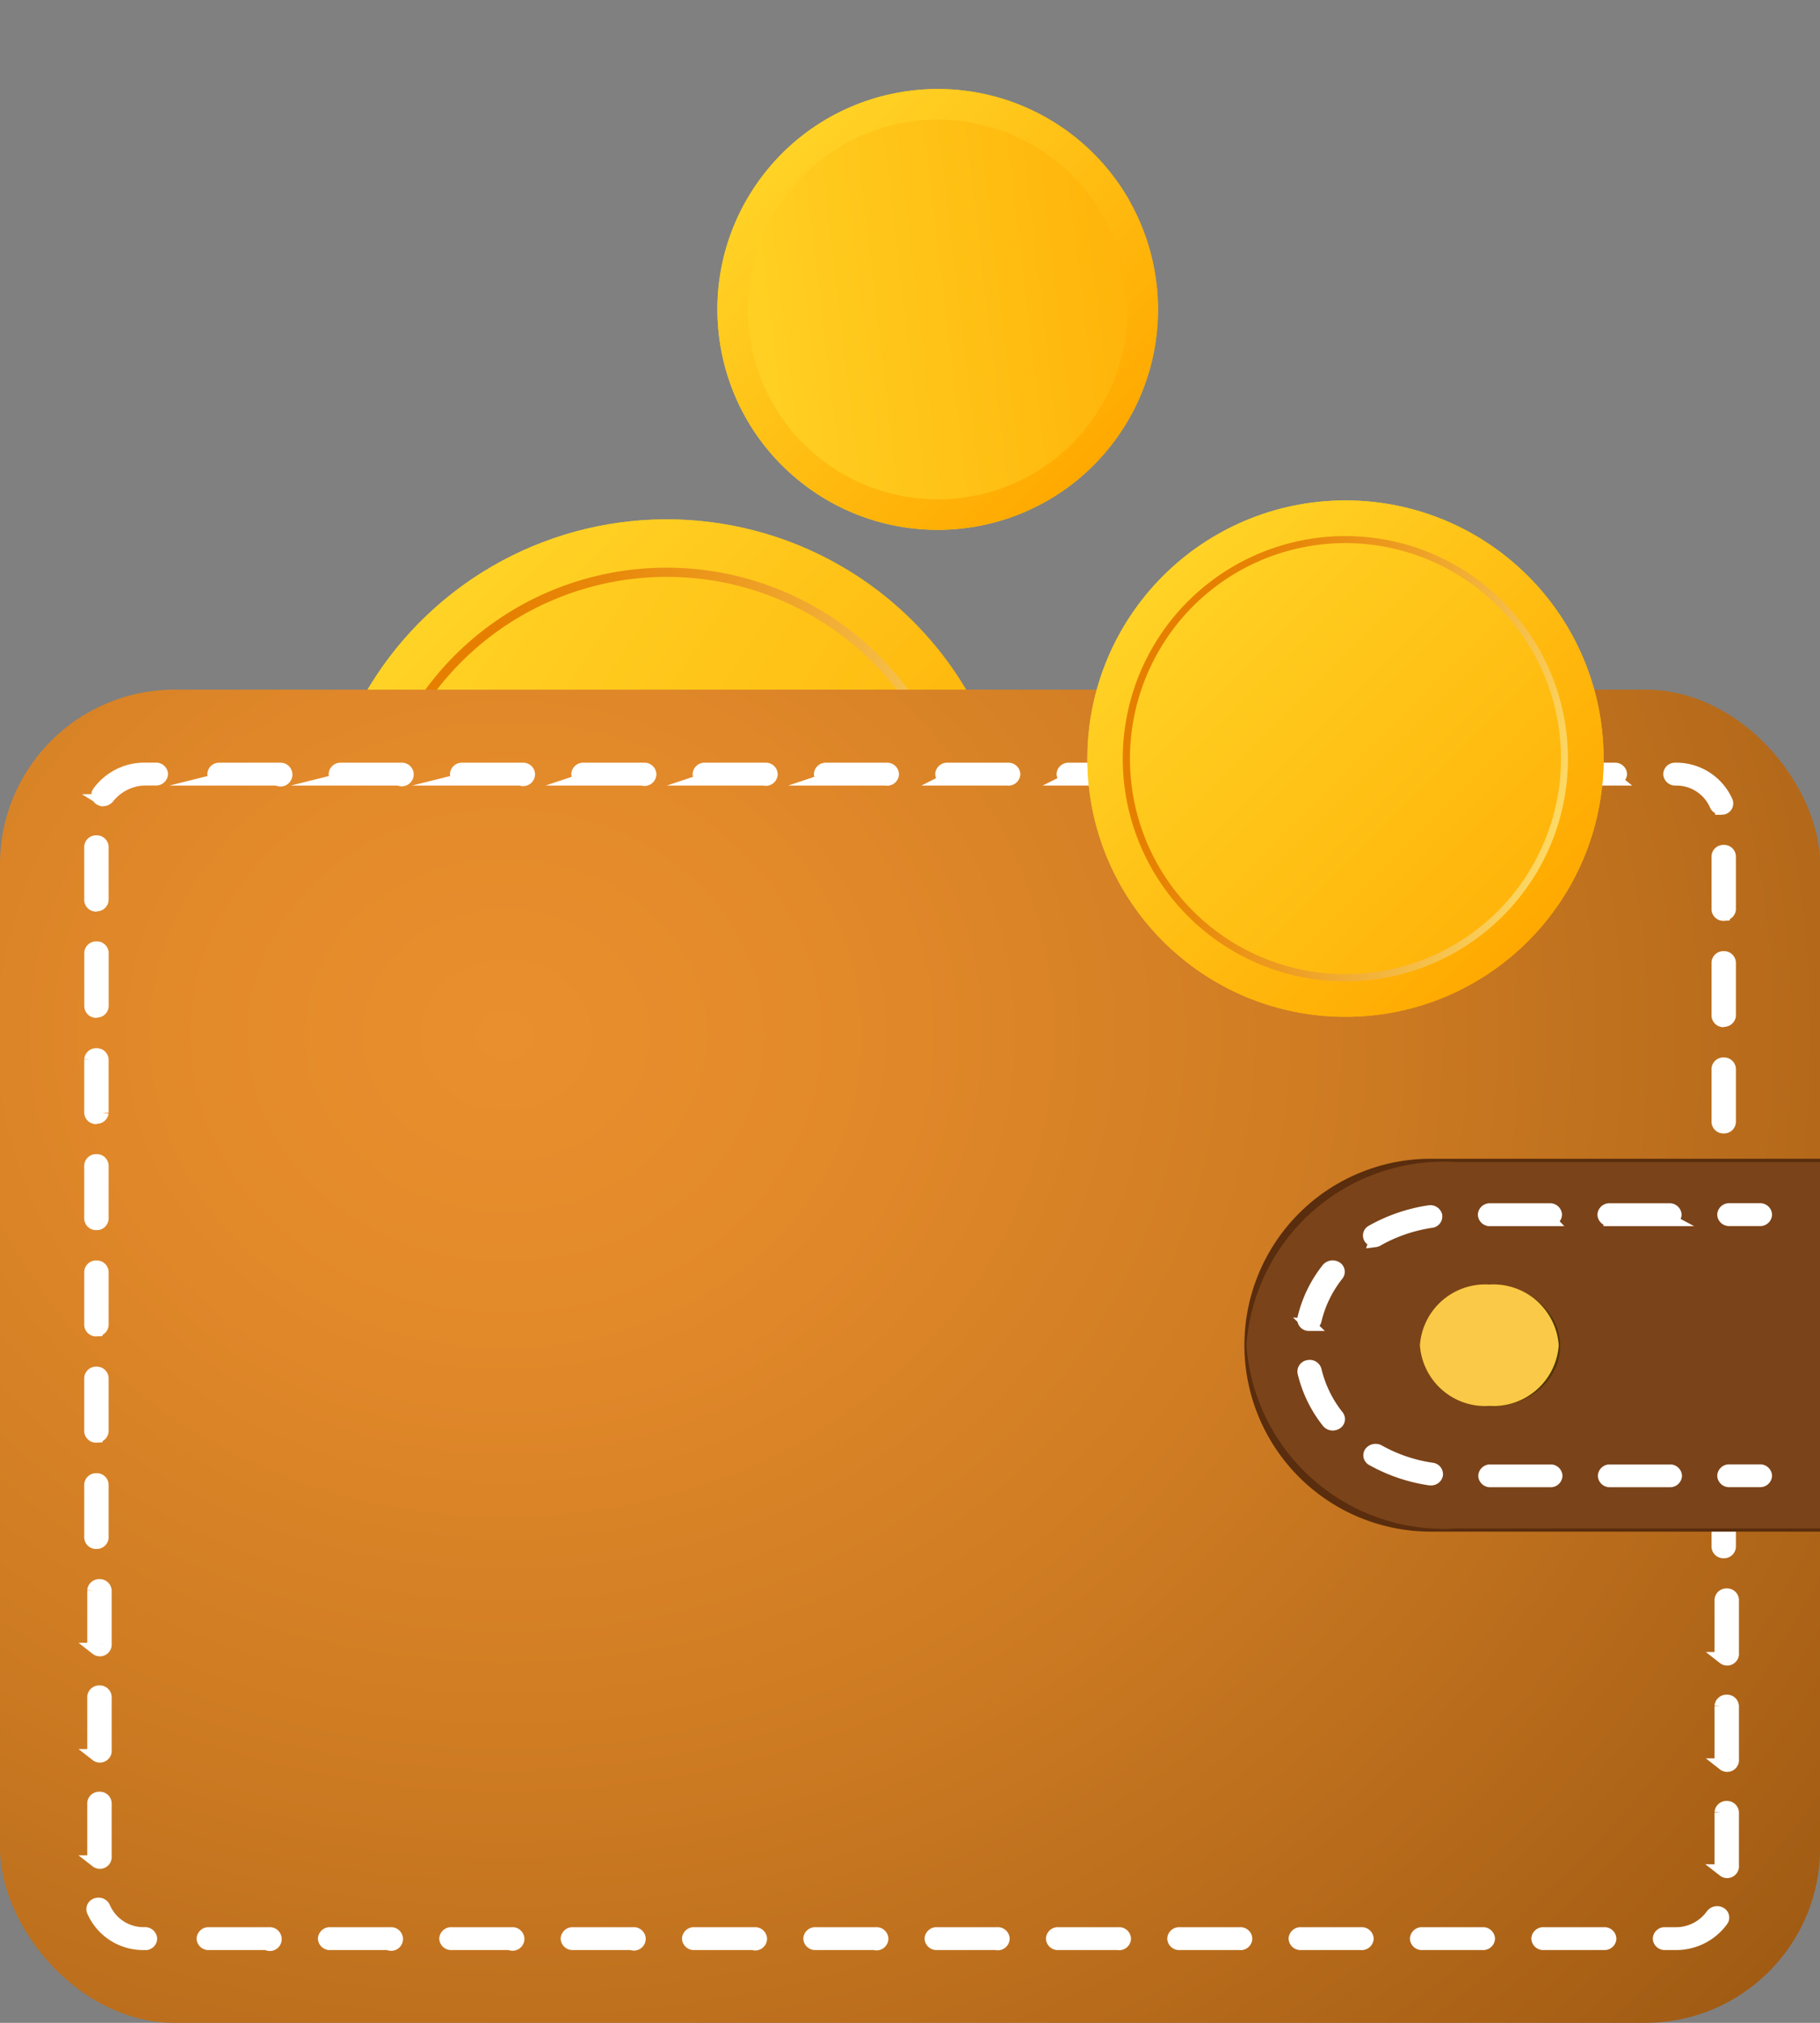 <svg xmlns="http://www.w3.org/2000/svg" xmlns:xlink="http://www.w3.org/1999/xlink" width="27" height="30" viewBox="0 0 27 30"><rect x="0" y="0" width="27" height="30" fill="#808080" stroke="none"/><defs><style>.a{fill:url(#a);}.b{fill:url(#b);}.c{fill:url(#c);}.d{fill:url(#d);}.e{fill:#2e2e2e;}.f{fill:#f2f2f2;stroke:#fff;stroke-miterlimit:10;stroke-width:0.183px;}.g{fill:url(#e);}.h{fill:#7b4319;}.i{fill:url(#f);}.j{fill:url(#g);}.k{fill:#f9c947;}.l{fill:url(#i);}</style><linearGradient id="a" x1="0.146" y1="0.146" x2="0.854" y2="0.854" gradientUnits="objectBoundingBox"><stop offset="0" stop-color="#ffd326"/><stop offset="0.191" stop-color="#ffcc1f"/><stop offset="1" stop-color="#ffb208"/></linearGradient><linearGradient id="b" x1="0.019" y1="0.362" x2="0.981" y2="0.638" gradientUnits="objectBoundingBox"><stop offset="0.158" stop-color="#e67f00"/><stop offset="0.294" stop-color="#e8880a"/><stop offset="0.528" stop-color="#eea026"/><stop offset="0.83" stop-color="#f8c853"/><stop offset="1" stop-color="#ffe270"/></linearGradient><linearGradient id="c" x1="0.146" y1="0.146" x2="0.854" y2="0.854" gradientUnits="objectBoundingBox"><stop offset="0" stop-color="#ffd326"/><stop offset="1" stop-color="#ffa900"/></linearGradient><radialGradient id="d" cx="0.277" cy="0.263" r="1.476" gradientTransform="translate(0.074 0.029) scale(0.732 0.874)" gradientUnits="objectBoundingBox"><stop offset="0" stop-color="#ea8f2d"/><stop offset="0.176" stop-color="#e2892a"/><stop offset="0.446" stop-color="#cc7a22"/><stop offset="0.775" stop-color="#a96116"/><stop offset="1" stop-color="#8e4e0d"/></radialGradient><radialGradient id="e" cx="0.5" cy="0.5" r="0.697" gradientTransform="translate(-1.874 0.125) scale(0.648 0.815)" gradientUnits="objectBoundingBox"><stop offset="0" stop-color="#d6762d"/><stop offset="0.142" stop-color="#ce712b"/><stop offset="0.36" stop-color="#b86425"/><stop offset="0.626" stop-color="#95501c"/><stop offset="0.929" stop-color="#653410"/><stop offset="1" stop-color="#592d0d"/></radialGradient><radialGradient id="f" cx="0.5" cy="0.5" r="0.572" gradientTransform="translate(0.063 0.068) scale(0.874 0.874)" gradientUnits="objectBoundingBox"><stop offset="0" stop-color="#db9d21"/><stop offset="0.019" stop-color="#db9d23"/><stop offset="0.031" stop-color="#dba02c"/><stop offset="0.032" stop-color="#dba12d"/><stop offset="0.489" stop-color="#d99f2b"/><stop offset="0.653" stop-color="#d29928"/><stop offset="0.77" stop-color="#c68f21"/><stop offset="0.865" stop-color="#b58117"/><stop offset="0.945" stop-color="#9f6e0b"/><stop offset="1" stop-color="#8c5e00"/></radialGradient><radialGradient id="g" cx="0.5" cy="0.5" r="0.572" gradientTransform="translate(0.063 0.068) scale(0.874 0.874)" gradientUnits="objectBoundingBox"><stop offset="0" stop-color="#996601"/><stop offset="0.032" stop-color="#996702"/><stop offset="0.489" stop-color="#976501"/><stop offset="0.653" stop-color="#906101"/><stop offset="0.77" stop-color="#845901"/><stop offset="0.865" stop-color="#734d01"/><stop offset="0.945" stop-color="#5d3f00"/><stop offset="1" stop-color="#4a3200"/></radialGradient><linearGradient id="i" x1="0.019" y1="0.362" x2="0.981" y2="0.638" xlink:href="#b"/></defs><g transform="translate(53.434 -73.544)"><g transform="translate(-49.637 80.317)"><circle class="a" cx="5.166" cy="5.166" r="5.166" transform="translate(0 2.066) rotate(-11.535)"/><path class="b" d="M-38.359,86.587a4.318,4.318,0,0,1-1.628,5.88,4.318,4.318,0,0,1-5.879-1.628,4.318,4.318,0,0,1,1.628-5.88,4.318,4.318,0,0,1,5.879,1.628Zm.6-.342a5.008,5.008,0,0,0-6.824-1.89,5.007,5.007,0,0,0-1.89,6.824,5.007,5.007,0,0,0,6.824,1.89,5.007,5.007,0,0,0,1.89-6.825Z" transform="translate(48.208 -82.618)"/><path class="c" d="M-38.287,86.473a4.456,4.456,0,0,1-1.679,6.066,4.457,4.457,0,0,1-6.067-1.68,4.456,4.456,0,0,1,1.68-6.066,4.456,4.456,0,0,1,6.066,1.68Zm.623-.353A5.167,5.167,0,0,0-44.7,84.17a5.166,5.166,0,0,0-1.95,7.041,5.167,5.167,0,0,0,7.041,1.95,5.166,5.166,0,0,0,1.95-7.041Z" transform="translate(48.254 -82.571)"/></g><rect class="d" width="27.001" height="19.772" rx="2.591" transform="translate(-53.434 83.772)"/><path class="e" d="M-28.167,105.737h-.157a.084.084,0,0,1-.089-.078.084.084,0,0,1,.089-.078h.157a.653.653,0,0,0,.539-.275.1.1,0,0,1,.122-.027.073.073,0,0,1,.032.107A.84.84,0,0,1-28.167,105.737Zm-1.059,0h-.9a.085.085,0,0,1-.089-.078.084.084,0,0,1,.089-.078h.9a.084.084,0,0,1,.09.078A.085.085,0,0,1-29.226,105.737Zm-1.8,0h-.9a.085.085,0,0,1-.09-.078.084.084,0,0,1,.09-.078h.9a.084.084,0,0,1,.09.078A.085.085,0,0,1-31.03,105.737Zm-1.8,0h-.9a.085.085,0,0,1-.09-.078.084.084,0,0,1,.09-.078h.9a.084.084,0,0,1,.089.078A.085.085,0,0,1-32.833,105.737Zm-1.8,0h-.9a.085.085,0,0,1-.09-.078.084.084,0,0,1,.09-.078h.9a.084.084,0,0,1,.089.078A.084.084,0,0,1-34.637,105.737Zm-1.8,0h-.9a.085.085,0,0,1-.09-.078.084.084,0,0,1,.09-.078h.9a.084.084,0,0,1,.089.078A.084.084,0,0,1-36.441,105.737Zm-1.8,0h-.9a.085.085,0,0,1-.09-.078.084.084,0,0,1,.09-.078h.9a.084.084,0,0,1,.089.078A.084.084,0,0,1-38.245,105.737Zm-1.8,0h-.9a.084.084,0,0,1-.089-.078.084.084,0,0,1,.089-.078h.9a.084.084,0,0,1,.09.078A.085.085,0,0,1-40.049,105.737Zm-1.8,0h-.9a.084.084,0,0,1-.089-.078.084.084,0,0,1,.089-.078h.9a.084.084,0,0,1,.09.078A.085.085,0,0,1-41.852,105.737Zm-1.8,0h-.9a.085.085,0,0,1-.089-.078.084.084,0,0,1,.089-.078h.9a.084.084,0,0,1,.09.078A.085.085,0,0,1-43.656,105.737Zm-1.8,0h-.9a.085.085,0,0,1-.09-.078.084.084,0,0,1,.09-.078h.9a.084.084,0,0,1,.09.078A.085.085,0,0,1-45.46,105.737Zm-1.8,0h-.9a.085.085,0,0,1-.09-.078.084.084,0,0,1,.09-.078h.9a.084.084,0,0,1,.089.078A.085.085,0,0,1-47.263,105.737Zm-1.8,0h-.9a.085.085,0,0,1-.09-.078.084.084,0,0,1,.09-.078h.9a.084.084,0,0,1,.089.078A.084.084,0,0,1-49.067,105.737Zm-1.8,0h-.009a.812.812,0,0,1-.765-.491.076.076,0,0,1,.057-.1.092.092,0,0,1,.112.05.634.634,0,0,0,.6.384.088.088,0,0,1,.094.078A.081.081,0,0,1-50.871,105.737Zm23.418-1.085a.084.084,0,0,1-.089-.078v-.787a.084.084,0,0,1,.089-.078.084.084,0,0,1,.09.078v.787A.084.084,0,0,1-27.453,104.652Zm-24.141-.137a.084.084,0,0,1-.089-.078v-.788a.084.084,0,0,1,.089-.078.085.085,0,0,1,.09.078v.788A.084.084,0,0,1-51.594,104.515Zm24.141-1.439a.084.084,0,0,1-.089-.078v-.788a.085.085,0,0,1,.089-.078.085.085,0,0,1,.09.078V103A.084.084,0,0,1-27.453,103.077Zm-24.141-.137a.084.084,0,0,1-.089-.078v-.788a.084.084,0,0,1,.089-.078.084.084,0,0,1,.09.078v.788A.084.084,0,0,1-51.594,102.94Zm24.141-1.439a.084.084,0,0,1-.089-.078v-.788a.084.084,0,0,1,.089-.078.084.084,0,0,1,.09.078v.788A.084.084,0,0,1-27.453,101.5Zm-24.141-.138a.084.084,0,0,1-.089-.078V100.5a.084.084,0,0,1,.089-.078.084.084,0,0,1,.09.078v.787A.084.084,0,0,1-51.594,101.363Zm24.141-1.439a.084.084,0,0,1-.089-.078v-.787a.084.084,0,0,1,.089-.078.084.084,0,0,1,.09.078v.787A.084.084,0,0,1-27.453,99.924Zm-24.141-.137a.084.084,0,0,1-.089-.078v-.787a.084.084,0,0,1,.089-.078.084.084,0,0,1,.09.078v.787A.084.084,0,0,1-51.594,99.788Zm24.141-1.439a.084.084,0,0,1-.089-.078v-.787a.084.084,0,0,1,.089-.078.084.084,0,0,1,.09.078v.787A.084.084,0,0,1-27.453,98.349Zm-24.141-.137a.084.084,0,0,1-.089-.078v-.788a.084.084,0,0,1,.089-.078.084.084,0,0,1,.09.078v.788A.084.084,0,0,1-51.594,98.212Zm24.141-1.439a.084.084,0,0,1-.089-.078v-.788a.085.085,0,0,1,.089-.078.085.085,0,0,1,.09.078V96.7A.084.084,0,0,1-27.453,96.773Zm-24.141-.137a.084.084,0,0,1-.089-.078V95.77a.084.084,0,0,1,.089-.078.084.084,0,0,1,.09.078v.788A.085.085,0,0,1-51.594,96.636ZM-27.453,95.2a.085.085,0,0,1-.089-.078v-.788a.084.084,0,0,1,.089-.078.084.084,0,0,1,.09.078v.788A.085.085,0,0,1-27.453,95.2Zm-24.141-.138a.084.084,0,0,1-.089-.078v-.787a.084.084,0,0,1,.089-.078.084.084,0,0,1,.09.078v.787A.084.084,0,0,1-51.594,95.06Zm24.141-1.439a.084.084,0,0,1-.089-.078v-.787a.084.084,0,0,1,.089-.078.084.084,0,0,1,.09.078v.787A.084.084,0,0,1-27.453,93.621Zm-24.141-.137a.084.084,0,0,1-.089-.078v-.788a.084.084,0,0,1,.089-.078.085.085,0,0,1,.09.078v.788A.084.084,0,0,1-51.594,93.484Zm24.141-1.439a.084.084,0,0,1-.089-.078v-.788a.084.084,0,0,1,.089-.077.084.084,0,0,1,.09.077v.788A.084.084,0,0,1-27.453,92.045Zm-24.141-.137a.084.084,0,0,1-.089-.078v-.788a.084.084,0,0,1,.089-.078.084.084,0,0,1,.09.078v.788A.084.084,0,0,1-51.594,91.909Zm24.141-1.439a.084.084,0,0,1-.089-.078V89.6a.084.084,0,0,1,.089-.078.084.084,0,0,1,.09.078v.788A.084.084,0,0,1-27.453,90.47Zm-24.141-.138a.084.084,0,0,1-.089-.078v-.787a.084.084,0,0,1,.089-.078.084.084,0,0,1,.09.078v.787A.084.084,0,0,1-51.594,90.332ZM-27.488,88.9a.089.089,0,0,1-.084-.053.636.636,0,0,0-.595-.381.086.086,0,0,1-.091-.078.082.082,0,0,1,.087-.078h0a.816.816,0,0,1,.764.487.077.077,0,0,1-.056.1A.116.116,0,0,1-27.488,88.9Zm-24-.125a.11.11,0,0,1-.046-.011.073.073,0,0,1-.03-.108.841.841,0,0,1,.69-.347h.162a.084.084,0,0,1,.089.078.084.084,0,0,1-.089.078h-.162a.657.657,0,0,0-.537.271A.092.092,0,0,1-51.493,88.773Zm22.42-.309h-.9a.084.084,0,0,1-.089-.078.084.084,0,0,1,.089-.078h.9a.084.084,0,0,1,.09.078A.084.084,0,0,1-29.073,88.463Zm-1.8,0h-.9a.084.084,0,0,1-.089-.078.084.084,0,0,1,.089-.078h.9a.084.084,0,0,1,.09.078A.084.084,0,0,1-30.877,88.463Zm-1.8,0h-.9a.084.084,0,0,1-.089-.078.084.084,0,0,1,.089-.078h.9a.084.084,0,0,1,.09.078A.084.084,0,0,1-32.681,88.463Zm-1.8,0h-.9a.084.084,0,0,1-.09-.078.084.084,0,0,1,.09-.078h.9a.084.084,0,0,1,.09.078A.084.084,0,0,1-34.485,88.463Zm-1.8,0h-.9a.084.084,0,0,1-.09-.078.084.084,0,0,1,.09-.078h.9a.084.084,0,0,1,.089.078A.084.084,0,0,1-36.288,88.463Zm-1.8,0h-.9a.084.084,0,0,1-.09-.078.084.084,0,0,1,.09-.078h.9a.084.084,0,0,1,.089.078A.084.084,0,0,1-38.092,88.463Zm-1.8,0h-.9a.084.084,0,0,1-.09-.078.084.084,0,0,1,.09-.078h.9a.084.084,0,0,1,.089.078A.084.084,0,0,1-39.9,88.463Zm-1.8,0h-.9a.084.084,0,0,1-.089-.078.084.084,0,0,1,.089-.078h.9a.084.084,0,0,1,.09.078A.084.084,0,0,1-41.7,88.463Zm-1.8,0h-.9a.084.084,0,0,1-.089-.078.084.084,0,0,1,.089-.078h.9a.084.084,0,0,1,.09.078A.084.084,0,0,1-43.5,88.463Zm-1.8,0h-.9a.084.084,0,0,1-.089-.078.084.084,0,0,1,.089-.078h.9a.084.084,0,0,1,.09.078A.084.084,0,0,1-45.307,88.463Zm-1.8,0h-.9a.084.084,0,0,1-.089-.078.084.084,0,0,1,.089-.078h.9a.084.084,0,0,1,.09.078A.084.084,0,0,1-47.111,88.463Zm-1.8,0h-.9a.084.084,0,0,1-.089-.078.084.084,0,0,1,.089-.078h.9a.084.084,0,0,1,.09.078A.084.084,0,0,1-48.915,88.463Z" transform="translate(-0.397 -3.344)"/><path class="f" d="M-28.185,105.711h-.157a.084.084,0,0,1-.089-.078.084.084,0,0,1,.089-.078h.157a.653.653,0,0,0,.539-.274.1.1,0,0,1,.122-.028.074.074,0,0,1,.032.108A.842.842,0,0,1-28.185,105.711Zm-1.059,0h-.9a.084.084,0,0,1-.089-.078.085.085,0,0,1,.089-.078h.9a.085.085,0,0,1,.09.078A.084.084,0,0,1-29.244,105.711Zm-1.8,0h-.9a.084.084,0,0,1-.09-.078.085.085,0,0,1,.09-.078h.9a.085.085,0,0,1,.089.078A.084.084,0,0,1-31.047,105.711Zm-1.8,0h-.9a.084.084,0,0,1-.09-.078.085.085,0,0,1,.09-.078h.9a.085.085,0,0,1,.089.078A.084.084,0,0,1-32.851,105.711Zm-1.8,0h-.9a.084.084,0,0,1-.09-.078.085.085,0,0,1,.09-.078h.9a.084.084,0,0,1,.089.078A.084.084,0,0,1-34.655,105.711Zm-1.8,0h-.9a.084.084,0,0,1-.09-.078.085.085,0,0,1,.09-.078h.9a.084.084,0,0,1,.089.078A.084.084,0,0,1-36.459,105.711Zm-1.8,0h-.9a.084.084,0,0,1-.09-.078.085.085,0,0,1,.09-.078h.9a.084.084,0,0,1,.089.078A.084.084,0,0,1-38.263,105.711Zm-1.8,0h-.9a.084.084,0,0,1-.089-.078.084.084,0,0,1,.089-.078h.9a.085.085,0,0,1,.09.078A.084.084,0,0,1-40.067,105.711Zm-1.8,0h-.9a.084.084,0,0,1-.089-.078.084.084,0,0,1,.089-.078h.9a.085.085,0,0,1,.09.078A.084.084,0,0,1-41.87,105.711Zm-1.8,0h-.9a.084.084,0,0,1-.089-.078.085.085,0,0,1,.089-.078h.9a.085.085,0,0,1,.09.078A.084.084,0,0,1-43.674,105.711Zm-1.8,0h-.9a.084.084,0,0,1-.09-.078.085.085,0,0,1,.09-.078h.9a.085.085,0,0,1,.09.078A.084.084,0,0,1-45.478,105.711Zm-1.8,0h-.9a.084.084,0,0,1-.09-.078.085.085,0,0,1,.09-.078h.9a.085.085,0,0,1,.089.078A.084.084,0,0,1-47.281,105.711Zm-1.8,0h-.9a.084.084,0,0,1-.09-.078.085.085,0,0,1,.09-.078h.9a.084.084,0,0,1,.089.078A.084.084,0,0,1-49.085,105.711Zm-1.8,0H-50.9a.813.813,0,0,1-.765-.49.077.077,0,0,1,.057-.1.092.092,0,0,1,.112.05.633.633,0,0,0,.6.383.089.089,0,0,1,.094.078A.08.08,0,0,1-50.889,105.711Zm23.418-1.084a.084.084,0,0,1-.089-.078v-.788a.085.085,0,0,1,.089-.078.085.085,0,0,1,.09.078v.788A.084.084,0,0,1-27.471,104.626Zm-24.141-.138a.084.084,0,0,1-.089-.077v-.788a.084.084,0,0,1,.089-.078.084.084,0,0,1,.09.078v.788A.084.084,0,0,1-51.612,104.489Zm24.141-1.438a.084.084,0,0,1-.089-.078v-.788a.084.084,0,0,1,.089-.078.084.084,0,0,1,.09.078v.788A.084.084,0,0,1-27.471,103.051Zm-24.141-.138a.084.084,0,0,1-.089-.078v-.787a.084.084,0,0,1,.089-.078.084.084,0,0,1,.09.078v.787A.084.084,0,0,1-51.612,102.913Zm24.141-1.439a.084.084,0,0,1-.089-.078v-.787a.084.084,0,0,1,.089-.078.084.084,0,0,1,.09.078v.787A.084.084,0,0,1-27.471,101.474Zm-24.141-.137a.084.084,0,0,1-.089-.078v-.788a.084.084,0,0,1,.089-.078.085.085,0,0,1,.09.078v.788A.084.084,0,0,1-51.612,101.337ZM-27.471,99.9a.084.084,0,0,1-.089-.078v-.787a.084.084,0,0,1,.089-.078.084.084,0,0,1,.09.078v.787A.084.084,0,0,1-27.471,99.9Zm-24.141-.137a.084.084,0,0,1-.089-.078V98.9a.084.084,0,0,1,.089-.078.084.084,0,0,1,.09.078v.788A.084.084,0,0,1-51.612,99.762Zm24.141-1.439a.084.084,0,0,1-.089-.078v-.788a.084.084,0,0,1,.089-.078.084.084,0,0,1,.09.078v.788A.084.084,0,0,1-27.471,98.323Zm-24.141-.138a.084.084,0,0,1-.089-.078V97.32a.084.084,0,0,1,.089-.078.084.084,0,0,1,.09.078v.787A.084.084,0,0,1-51.612,98.185Zm24.141-1.438a.085.085,0,0,1-.089-.078v-.788a.084.084,0,0,1,.089-.078.084.084,0,0,1,.09.078v.788A.085.085,0,0,1-27.471,96.747Zm-24.141-.138a.084.084,0,0,1-.089-.078v-.787a.084.084,0,0,1,.089-.078.084.084,0,0,1,.09.078v.787A.084.084,0,0,1-51.612,96.609Zm24.141-1.439a.084.084,0,0,1-.089-.078v-.787a.084.084,0,0,1,.089-.078.084.084,0,0,1,.09.078v.787A.084.084,0,0,1-27.471,95.171Zm-24.141-.137a.084.084,0,0,1-.089-.078v-.788a.084.084,0,0,1,.089-.078.084.084,0,0,1,.09.078v.788A.084.084,0,0,1-51.612,95.034ZM-27.471,93.6a.084.084,0,0,1-.089-.078v-.788a.085.085,0,0,1,.089-.078.085.085,0,0,1,.09.078v.788A.084.084,0,0,1-27.471,93.6Zm-24.141-.138a.084.084,0,0,1-.089-.077v-.788a.084.084,0,0,1,.089-.078.084.084,0,0,1,.09.078v.788A.084.084,0,0,1-51.612,93.457Zm24.141-1.438a.085.085,0,0,1-.089-.078v-.788a.084.084,0,0,1,.089-.078.084.084,0,0,1,.09.078v.788A.085.085,0,0,1-27.471,92.019Zm-24.141-.138A.084.084,0,0,1-51.7,91.8v-.787a.084.084,0,0,1,.089-.078.084.084,0,0,1,.09.078V91.8A.084.084,0,0,1-51.612,91.882Zm24.141-1.439a.084.084,0,0,1-.089-.078v-.787a.084.084,0,0,1,.089-.078.084.084,0,0,1,.09.078v.787A.084.084,0,0,1-27.471,90.443Zm-24.141-.137a.084.084,0,0,1-.089-.078V89.44a.084.084,0,0,1,.089-.078.085.085,0,0,1,.09.078v.788A.084.084,0,0,1-51.612,90.306Zm24.106-1.436a.088.088,0,0,1-.084-.053.636.636,0,0,0-.595-.38.086.086,0,0,1-.091-.078.082.082,0,0,1,.087-.078h0a.816.816,0,0,1,.764.487.076.076,0,0,1-.056.1A.088.088,0,0,1-27.506,88.87Zm-24-.124a.1.1,0,0,1-.046-.012.072.072,0,0,1-.03-.107.841.841,0,0,1,.69-.347h.162a.084.084,0,0,1,.089.078.085.085,0,0,1-.089.078H-50.9a.714.714,0,0,0-.537.272A.1.1,0,0,1-51.511,88.747Zm22.42-.309h-.9a.084.084,0,0,1-.089-.078.084.084,0,0,1,.089-.078h.9a.084.084,0,0,1,.09.078A.085.085,0,0,1-29.091,88.437Zm-1.8,0h-.9a.084.084,0,0,1-.089-.078.084.084,0,0,1,.089-.078h.9a.084.084,0,0,1,.09.078A.085.085,0,0,1-30.895,88.437Zm-1.8,0h-.9a.085.085,0,0,1-.089-.078.084.084,0,0,1,.089-.078h.9a.084.084,0,0,1,.09.078A.085.085,0,0,1-32.7,88.437Zm-1.8,0h-.9a.085.085,0,0,1-.09-.078.084.084,0,0,1,.09-.078h.9a.084.084,0,0,1,.09.078A.085.085,0,0,1-34.5,88.437Zm-1.8,0h-.9a.085.085,0,0,1-.09-.078.084.084,0,0,1,.09-.078h.9a.084.084,0,0,1,.089.078A.085.085,0,0,1-36.306,88.437Zm-1.8,0h-.9a.085.085,0,0,1-.09-.078.084.084,0,0,1,.09-.078h.9a.084.084,0,0,1,.089.078A.084.084,0,0,1-38.11,88.437Zm-1.8,0h-.9a.085.085,0,0,1-.09-.078.084.084,0,0,1,.09-.078h.9a.084.084,0,0,1,.089.078A.084.084,0,0,1-39.913,88.437Zm-1.8,0h-.9a.084.084,0,0,1-.089-.078.084.084,0,0,1,.089-.078h.9a.084.084,0,0,1,.09.078A.085.085,0,0,1-41.717,88.437Zm-1.8,0h-.9a.084.084,0,0,1-.089-.078.084.084,0,0,1,.089-.078h.9a.084.084,0,0,1,.09.078A.085.085,0,0,1-43.521,88.437Zm-1.8,0h-.9a.084.084,0,0,1-.089-.078.084.084,0,0,1,.089-.078h.9a.084.084,0,0,1,.09.078A.085.085,0,0,1-45.325,88.437Zm-1.8,0h-.9a.085.085,0,0,1-.089-.078.084.084,0,0,1,.089-.078h.9a.084.084,0,0,1,.09.078A.085.085,0,0,1-47.129,88.437Zm-1.8,0h-.9a.085.085,0,0,1-.089-.078.084.084,0,0,1,.089-.078h.9a.084.084,0,0,1,.09.078A.085.085,0,0,1-48.933,88.437Z" transform="translate(-0.392 -3.338)"/><path class="g" d="M2.765,0H8.54a0,0,0,0,1,0,0V5.53a0,0,0,0,1,0,0H2.765A2.765,2.765,0,0,1,0,2.765v0A2.765,2.765,0,0,1,2.765,0Z" transform="translate(-34.973 90.729)"/><path class="h" d="M-21.02,101.258h-5.4a2.934,2.934,0,0,1-3.11-2.717h0a2.934,2.934,0,0,1,3.11-2.717h5.4Z" transform="translate(-5.413 -5.046)"/><g transform="translate(-27.848 95.365)"><path class="e" d="M-19.816,101.91h-.451a.084.084,0,0,1-.089-.078.084.084,0,0,1,.089-.078h.451a.084.084,0,0,1,.09.078A.084.084,0,0,1-19.816,101.91Z" transform="translate(20.356 -101.754)"/></g><g transform="translate(-34.079 91.492)"><path class="e" d="M-22.978,100.776h-.887a.084.084,0,0,1-.089-.078.084.084,0,0,1,.089-.078h.887a.084.084,0,0,1,.089.078A.084.084,0,0,1-22.978,100.776Zm-1.774,0h-.887a.084.084,0,0,1-.089-.078.084.084,0,0,1,.089-.078h.887a.084.084,0,0,1,.089.078A.084.084,0,0,1-24.752,100.776Zm-1.772-.028h-.015a2.486,2.486,0,0,1-.855-.29.072.072,0,0,1-.026-.108.1.1,0,0,1,.123-.024,2.293,2.293,0,0,0,.788.268.079.079,0,0,1,.073.09A.086.086,0,0,1-26.524,100.748Zm-1.453-.814a.1.1,0,0,1-.074-.034,1.866,1.866,0,0,1-.358-.736.078.078,0,0,1,.07-.092.089.089,0,0,1,.105.06,1.725,1.725,0,0,0,.331.68.072.072,0,0,1-.023.108A.1.1,0,0,1-27.977,99.935Zm-.346-1.477-.018,0a.08.08,0,0,1-.07-.092,1.868,1.868,0,0,1,.357-.737.1.1,0,0,1,.124-.021.073.073,0,0,1,.023.109,1.73,1.73,0,0,0-.329.68A.088.088,0,0,1-28.322,98.457Zm.974-1.246a.092.092,0,0,1-.075-.036.072.072,0,0,1,.026-.108,2.469,2.469,0,0,1,.854-.292.088.088,0,0,1,.1.063.08.08,0,0,1-.073.091,2.3,2.3,0,0,0-.787.268A.1.1,0,0,1-27.348,97.211Zm4.366-.308h-.887a.084.084,0,0,1-.089-.078.084.084,0,0,1,.089-.078h.887a.084.084,0,0,1,.089.078A.085.085,0,0,1-22.983,96.9Zm-1.774,0h-.887a.084.084,0,0,1-.089-.078.084.084,0,0,1,.089-.078h.887a.084.084,0,0,1,.089.078A.084.084,0,0,1-24.756,96.9Z" transform="translate(28.412 -96.747)"/></g><g transform="translate(-27.848 91.492)"><path class="e" d="M-19.816,96.9h-.451a.084.084,0,0,1-.089-.078.084.084,0,0,1,.089-.078h.451a.084.084,0,0,1,.09.078A.085.085,0,0,1-19.816,96.9Z" transform="translate(20.356 -96.747)"/></g><g transform="translate(-27.867 95.353)"><path class="f" d="M-19.841,101.894h-.451a.084.084,0,0,1-.089-.078.084.084,0,0,1,.089-.077h.451a.084.084,0,0,1,.09.077A.084.084,0,0,1-19.841,101.894Z" transform="translate(20.381 -101.739)"/></g><g transform="translate(-34.098 91.48)"><path class="f" d="M-23,100.76h-.886a.084.084,0,0,1-.09-.078.084.084,0,0,1,.09-.077H-23a.084.084,0,0,1,.089.077A.084.084,0,0,1-23,100.76Zm-1.774,0h-.886a.084.084,0,0,1-.09-.078.084.084,0,0,1,.09-.077h.886a.084.084,0,0,1,.09.077A.084.084,0,0,1-24.777,100.76Zm-1.771-.027-.015,0a2.482,2.482,0,0,1-.854-.29.072.072,0,0,1-.027-.108.1.1,0,0,1,.124-.023,2.282,2.282,0,0,0,.787.267.08.08,0,0,1,.073.09A.086.086,0,0,1-26.548,100.733ZM-28,99.919a.094.094,0,0,1-.074-.034,1.882,1.882,0,0,1-.358-.736.079.079,0,0,1,.07-.092.088.088,0,0,1,.105.061,1.737,1.737,0,0,0,.331.679.072.072,0,0,1-.023.108A.1.1,0,0,1-28,99.919Zm-.346-1.477-.018,0a.079.079,0,0,1-.07-.092,1.871,1.871,0,0,1,.357-.737.1.1,0,0,1,.125-.021.073.073,0,0,1,.023.109,1.721,1.721,0,0,0-.33.68A.087.087,0,0,1-28.347,98.441Zm.974-1.245a.1.1,0,0,1-.075-.036.073.073,0,0,1,.027-.108,2.475,2.475,0,0,1,.853-.292.089.089,0,0,1,.1.063.08.08,0,0,1-.073.09,2.3,2.3,0,0,0-.787.268A.1.1,0,0,1-27.373,97.2Zm4.366-.309h-.887a.084.084,0,0,1-.089-.078.084.084,0,0,1,.089-.078h.887a.084.084,0,0,1,.089.078A.084.084,0,0,1-23.008,96.887Zm-1.774,0h-.886a.084.084,0,0,1-.09-.078.084.084,0,0,1,.09-.078h.886a.084.084,0,0,1,.089.078A.084.084,0,0,1-24.781,96.887Z" transform="translate(28.436 -96.731)"/></g><g transform="translate(-27.867 91.48)"><path class="f" d="M-19.841,96.887h-.451a.084.084,0,0,1-.089-.078.084.084,0,0,1,.089-.078h.451a.084.084,0,0,1,.09.078A.084.084,0,0,1-19.841,96.887Z" transform="translate(20.381 -96.731)"/></g><path class="i" d="M-26.2,99.073a.971.971,0,0,1,1.03-.9.971.971,0,0,1,1.029.9.971.971,0,0,1-1.029.9A.971.971,0,0,1-26.2,99.073Z" transform="translate(-6.169 -5.578)"/><ellipse class="j" cx="1.029" cy="0.899" rx="1.029" ry="0.899" transform="translate(-32.347 92.607)"/><path class="k" d="M-26.2,99.073a.971.971,0,0,1,1.03-.9.971.971,0,0,1,1.029.9.971.971,0,0,1-1.029.9A.971.971,0,0,1-26.2,99.073Z" transform="translate(-6.169 -5.578)"/><g transform="translate(-37.303 80.965)"><circle class="a" cx="3.829" cy="3.829" r="3.829" transform="translate(0.001 0.001)"/><path class="l" d="M-25.934,85.426a3.2,3.2,0,0,1-1.207,4.358A3.2,3.2,0,0,1-31.5,88.577a3.2,3.2,0,0,1,1.207-4.357,3.2,3.2,0,0,1,4.358,1.207Zm.447-.253a3.711,3.711,0,0,0-5.058-1.4,3.711,3.711,0,0,0-1.4,5.058,3.712,3.712,0,0,0,5.058,1.4,3.712,3.712,0,0,0,1.4-5.058Z" transform="translate(32.546 -83.172)"/><path class="c" d="M-25.88,85.342a3.3,3.3,0,0,1-1.245,4.5,3.3,3.3,0,0,1-4.5-1.245,3.3,3.3,0,0,1,1.245-4.5,3.3,3.3,0,0,1,4.5,1.245Zm.461-.261a3.829,3.829,0,0,0-5.218-1.446,3.83,3.83,0,0,0-1.446,5.219A3.829,3.829,0,0,0-26.864,90.3a3.828,3.828,0,0,0,1.445-5.218Z" transform="translate(32.58 -83.138)"/></g><g transform="translate(-44.112 73.544)"><circle class="a" cx="3.269" cy="3.269" r="3.269" transform="translate(0 5.148) rotate(-51.94)"/><path class="l" d="M-34,77.2a2.734,2.734,0,0,1-1.03,3.721,2.734,2.734,0,0,1-3.721-1.031,2.733,2.733,0,0,1,1.031-3.721A2.733,2.733,0,0,1-34,77.2Zm.381-.216a3.168,3.168,0,0,0-4.319-1.2,3.168,3.168,0,0,0-1.2,4.319,3.168,3.168,0,0,0,4.319,1.2,3.168,3.168,0,0,0,1.2-4.319Z" transform="translate(40.967 -73.96)"/><path class="c" d="M-33.956,77.132a2.82,2.82,0,0,1-1.063,3.839,2.82,2.82,0,0,1-3.839-1.063,2.82,2.82,0,0,1,1.063-3.839,2.819,2.819,0,0,1,3.839,1.063Zm.394-.223a3.269,3.269,0,0,0-4.455-1.235,3.27,3.27,0,0,0-1.234,4.456A3.269,3.269,0,0,0-34.8,81.365a3.268,3.268,0,0,0,1.234-4.455Z" transform="translate(40.997 -73.93)"/></g></g></svg>
